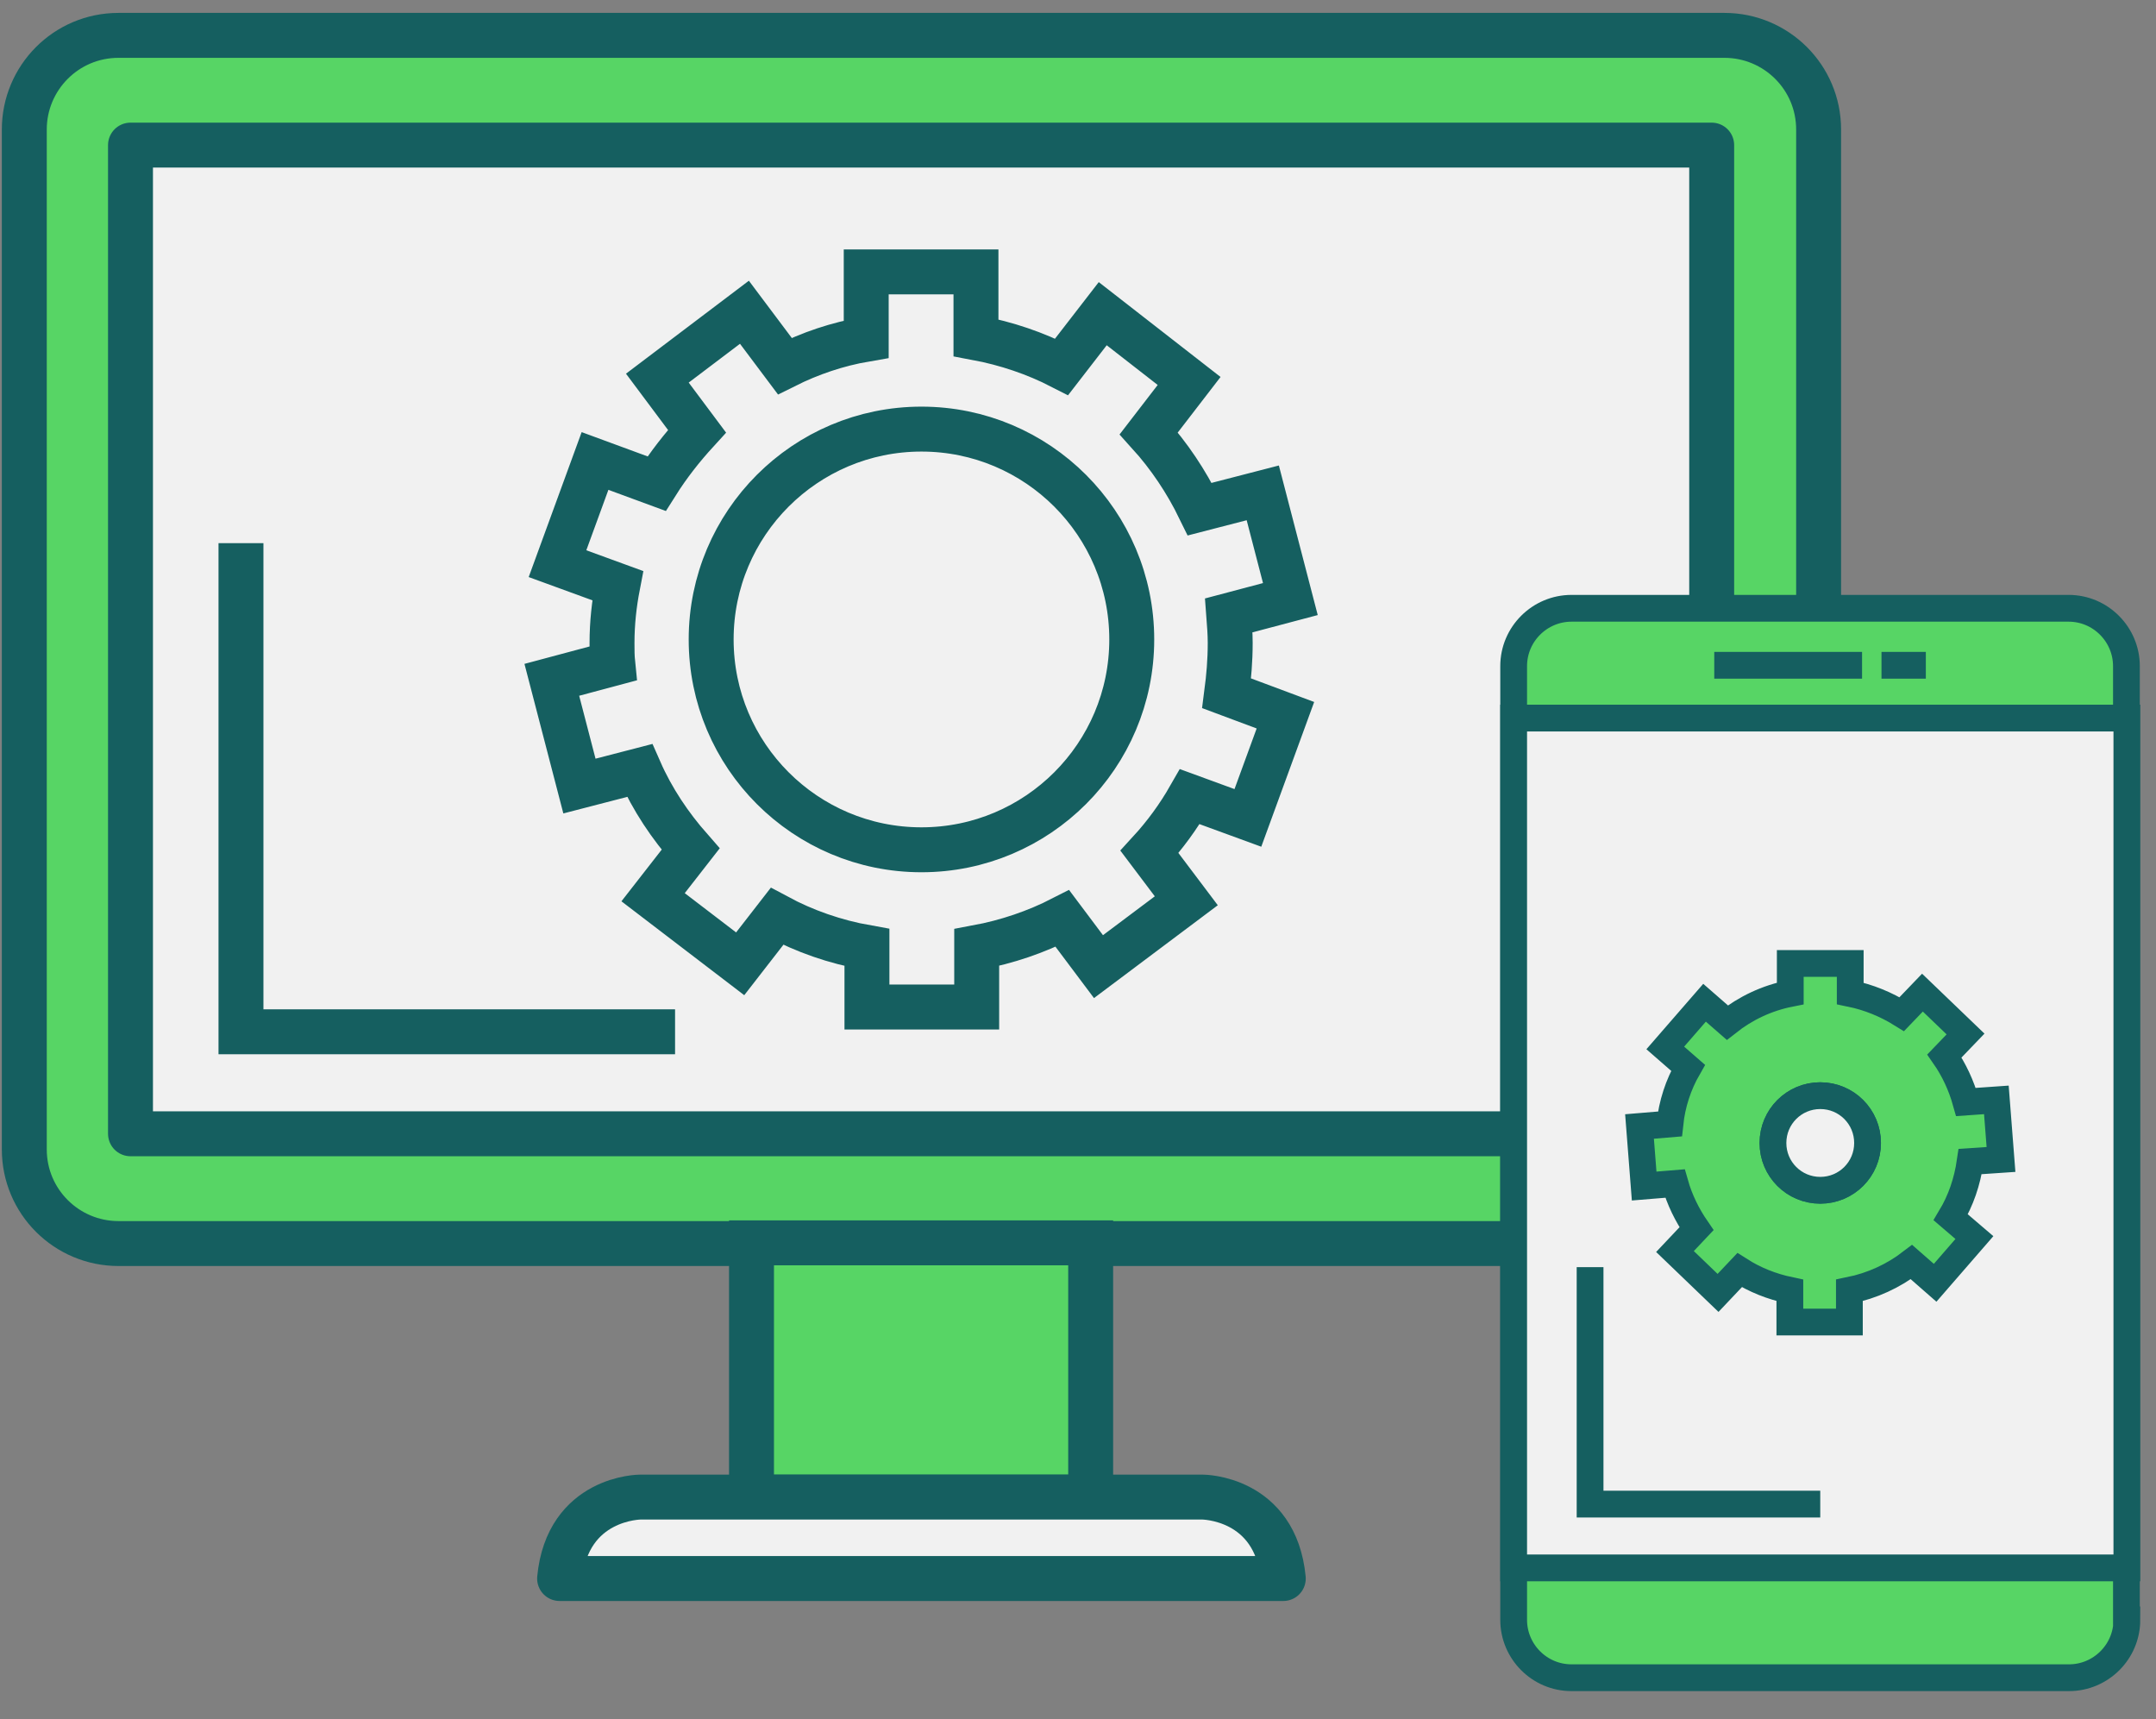 <svg width="74" height="59" viewBox="0 0 74 59" fill="none" xmlns="http://www.w3.org/2000/svg">
<rect x="0" y="0" width="74" height="59" fill="#808080" stroke="none"/>
<path d="M62.396 39.444C62.396 41.218 60.962 42.676 59.163 42.676H4.066C2.292 42.676 0.834 41.242 0.834 39.444V4.446C0.834 2.672 2.268 1.214 4.066 1.214H59.188C60.962 1.214 62.42 2.648 62.42 4.446V39.444H62.396Z" fill="#57D565" stroke="#155F60" stroke-width="1.542" stroke-miterlimit="10"/>
<path d="M58.75 4.98H4.479V38.909H58.75V4.98Z" fill="#F1F1F1" stroke="#155F60" stroke-width="1.542" stroke-miterlimit="10" stroke-linecap="round" stroke-linejoin="round"/>
<path d="M37.435 42.652H25.794V51.377H37.435V42.652Z" fill="#57D565" stroke="#155F60" stroke-width="1.542" stroke-miterlimit="10"/>
<path d="M41.275 51.377H37.313H31.626H25.939H21.978C21.978 51.377 19.474 51.377 19.207 54.172H31.626H44.046C43.778 51.377 41.275 51.377 41.275 51.377Z" fill="#F1F1F1" stroke="#155F60" stroke-width="1.542" stroke-miterlimit="10" stroke-linecap="round" stroke-linejoin="round"/>
<path d="M8.271 18.64V35.409H23.17" stroke="#155F60" stroke-width="1.542" stroke-miterlimit="10"/>
<path d="M42.224 22.066C42.224 21.75 42.199 21.434 42.175 21.119L44.289 20.559L43.342 16.914L41.179 17.473C40.717 16.525 40.133 15.65 39.429 14.872L40.814 13.074L37.849 10.765L36.439 12.588C35.54 12.126 34.544 11.786 33.498 11.591V9.331H29.731V11.64C28.735 11.81 27.811 12.126 26.936 12.563L25.551 10.716L22.562 12.977L23.923 14.799C23.412 15.358 22.951 15.942 22.537 16.598L20.423 15.82L19.135 19.344L21.201 20.098C21.079 20.73 21.006 21.386 21.006 22.066C21.006 22.309 21.006 22.528 21.031 22.771L18.94 23.33L19.888 26.976L21.954 26.441C22.392 27.438 22.999 28.337 23.704 29.139L22.416 30.791L25.405 33.076L26.669 31.448C27.617 31.958 28.662 32.323 29.756 32.517V34.559H33.523V32.517C34.568 32.323 35.564 31.982 36.464 31.521L37.703 33.173L40.717 30.913L39.453 29.236C39.988 28.653 40.449 28.021 40.838 27.34L42.831 28.069L44.119 24.545L42.102 23.792C42.175 23.233 42.224 22.674 42.224 22.066ZM31.627 29.163C27.641 29.163 24.409 25.931 24.409 21.945C24.409 17.959 27.641 14.726 31.627 14.726C35.613 14.726 38.845 17.959 38.845 21.945C38.845 25.931 35.613 29.163 31.627 29.163Z" stroke="#155F60" stroke-width="1.542" stroke-miterlimit="10"/>
<path d="M73 55.59C73 56.692 72.101 57.576 71.014 57.576H53.939C52.837 57.576 51.953 56.677 51.953 55.59V22.861C51.953 21.759 52.852 20.875 53.939 20.875H70.999C72.101 20.875 72.985 21.774 72.985 22.861V55.59H73Z" fill="#57D565" stroke="#155F60" stroke-width="0.919" stroke-miterlimit="10"/>
<path d="M73 24.643H51.953V53.807H73V24.643Z" fill="#F1F1F1" stroke="#155F60" stroke-width="0.919" stroke-miterlimit="10"/>
<path d="M58.838 22.831H63.911" stroke="#155F60" stroke-width="0.919" stroke-miterlimit="10"/>
<path d="M64.578 22.831H66.1" stroke="#155F60" stroke-width="0.919" stroke-miterlimit="10"/>
<path d="M54.576 43.486V51.618H62.476" fill="#F1F1F1"/>
<path d="M54.576 43.486V51.618H62.476" stroke="#155F60" stroke-width="0.919" stroke-miterlimit="10"/>
<path d="M67.622 39.862L68.68 39.79L68.521 37.746L67.477 37.819C67.318 37.253 67.071 36.717 66.738 36.239L67.463 35.485L65.984 34.065L65.274 34.804C64.737 34.47 64.143 34.224 63.505 34.093V33.064H61.447V34.093C60.635 34.253 59.911 34.601 59.287 35.094L58.505 34.412L57.157 35.963L57.939 36.645C57.606 37.224 57.389 37.877 57.316 38.572L56.273 38.659L56.432 40.703L57.49 40.616C57.65 41.181 57.91 41.703 58.229 42.167L57.49 42.95L58.968 44.37L59.708 43.588C60.23 43.921 60.809 44.153 61.433 44.283V45.37H63.476V44.283C64.259 44.124 64.984 43.791 65.607 43.312L66.419 44.023L67.767 42.471L66.955 41.776C67.303 41.196 67.52 40.558 67.622 39.862ZM62.476 40.848C61.578 40.848 60.853 40.123 60.853 39.225C60.853 38.326 61.578 37.601 62.476 37.601C63.375 37.601 64.1 38.326 64.1 39.225C64.1 40.123 63.375 40.848 62.476 40.848Z" fill="#57D565" stroke="#155F60" stroke-width="0.919" stroke-miterlimit="10"/>
<path d="M64.1 39.225C64.1 40.124 63.376 40.848 62.477 40.848C61.578 40.848 60.853 40.124 60.853 39.225C60.853 38.326 61.578 37.601 62.477 37.601C63.376 37.601 64.1 38.326 64.1 39.225Z" fill="#F1F1F1" stroke="#155F60" stroke-width="0.919" stroke-miterlimit="10"/>
</svg>
